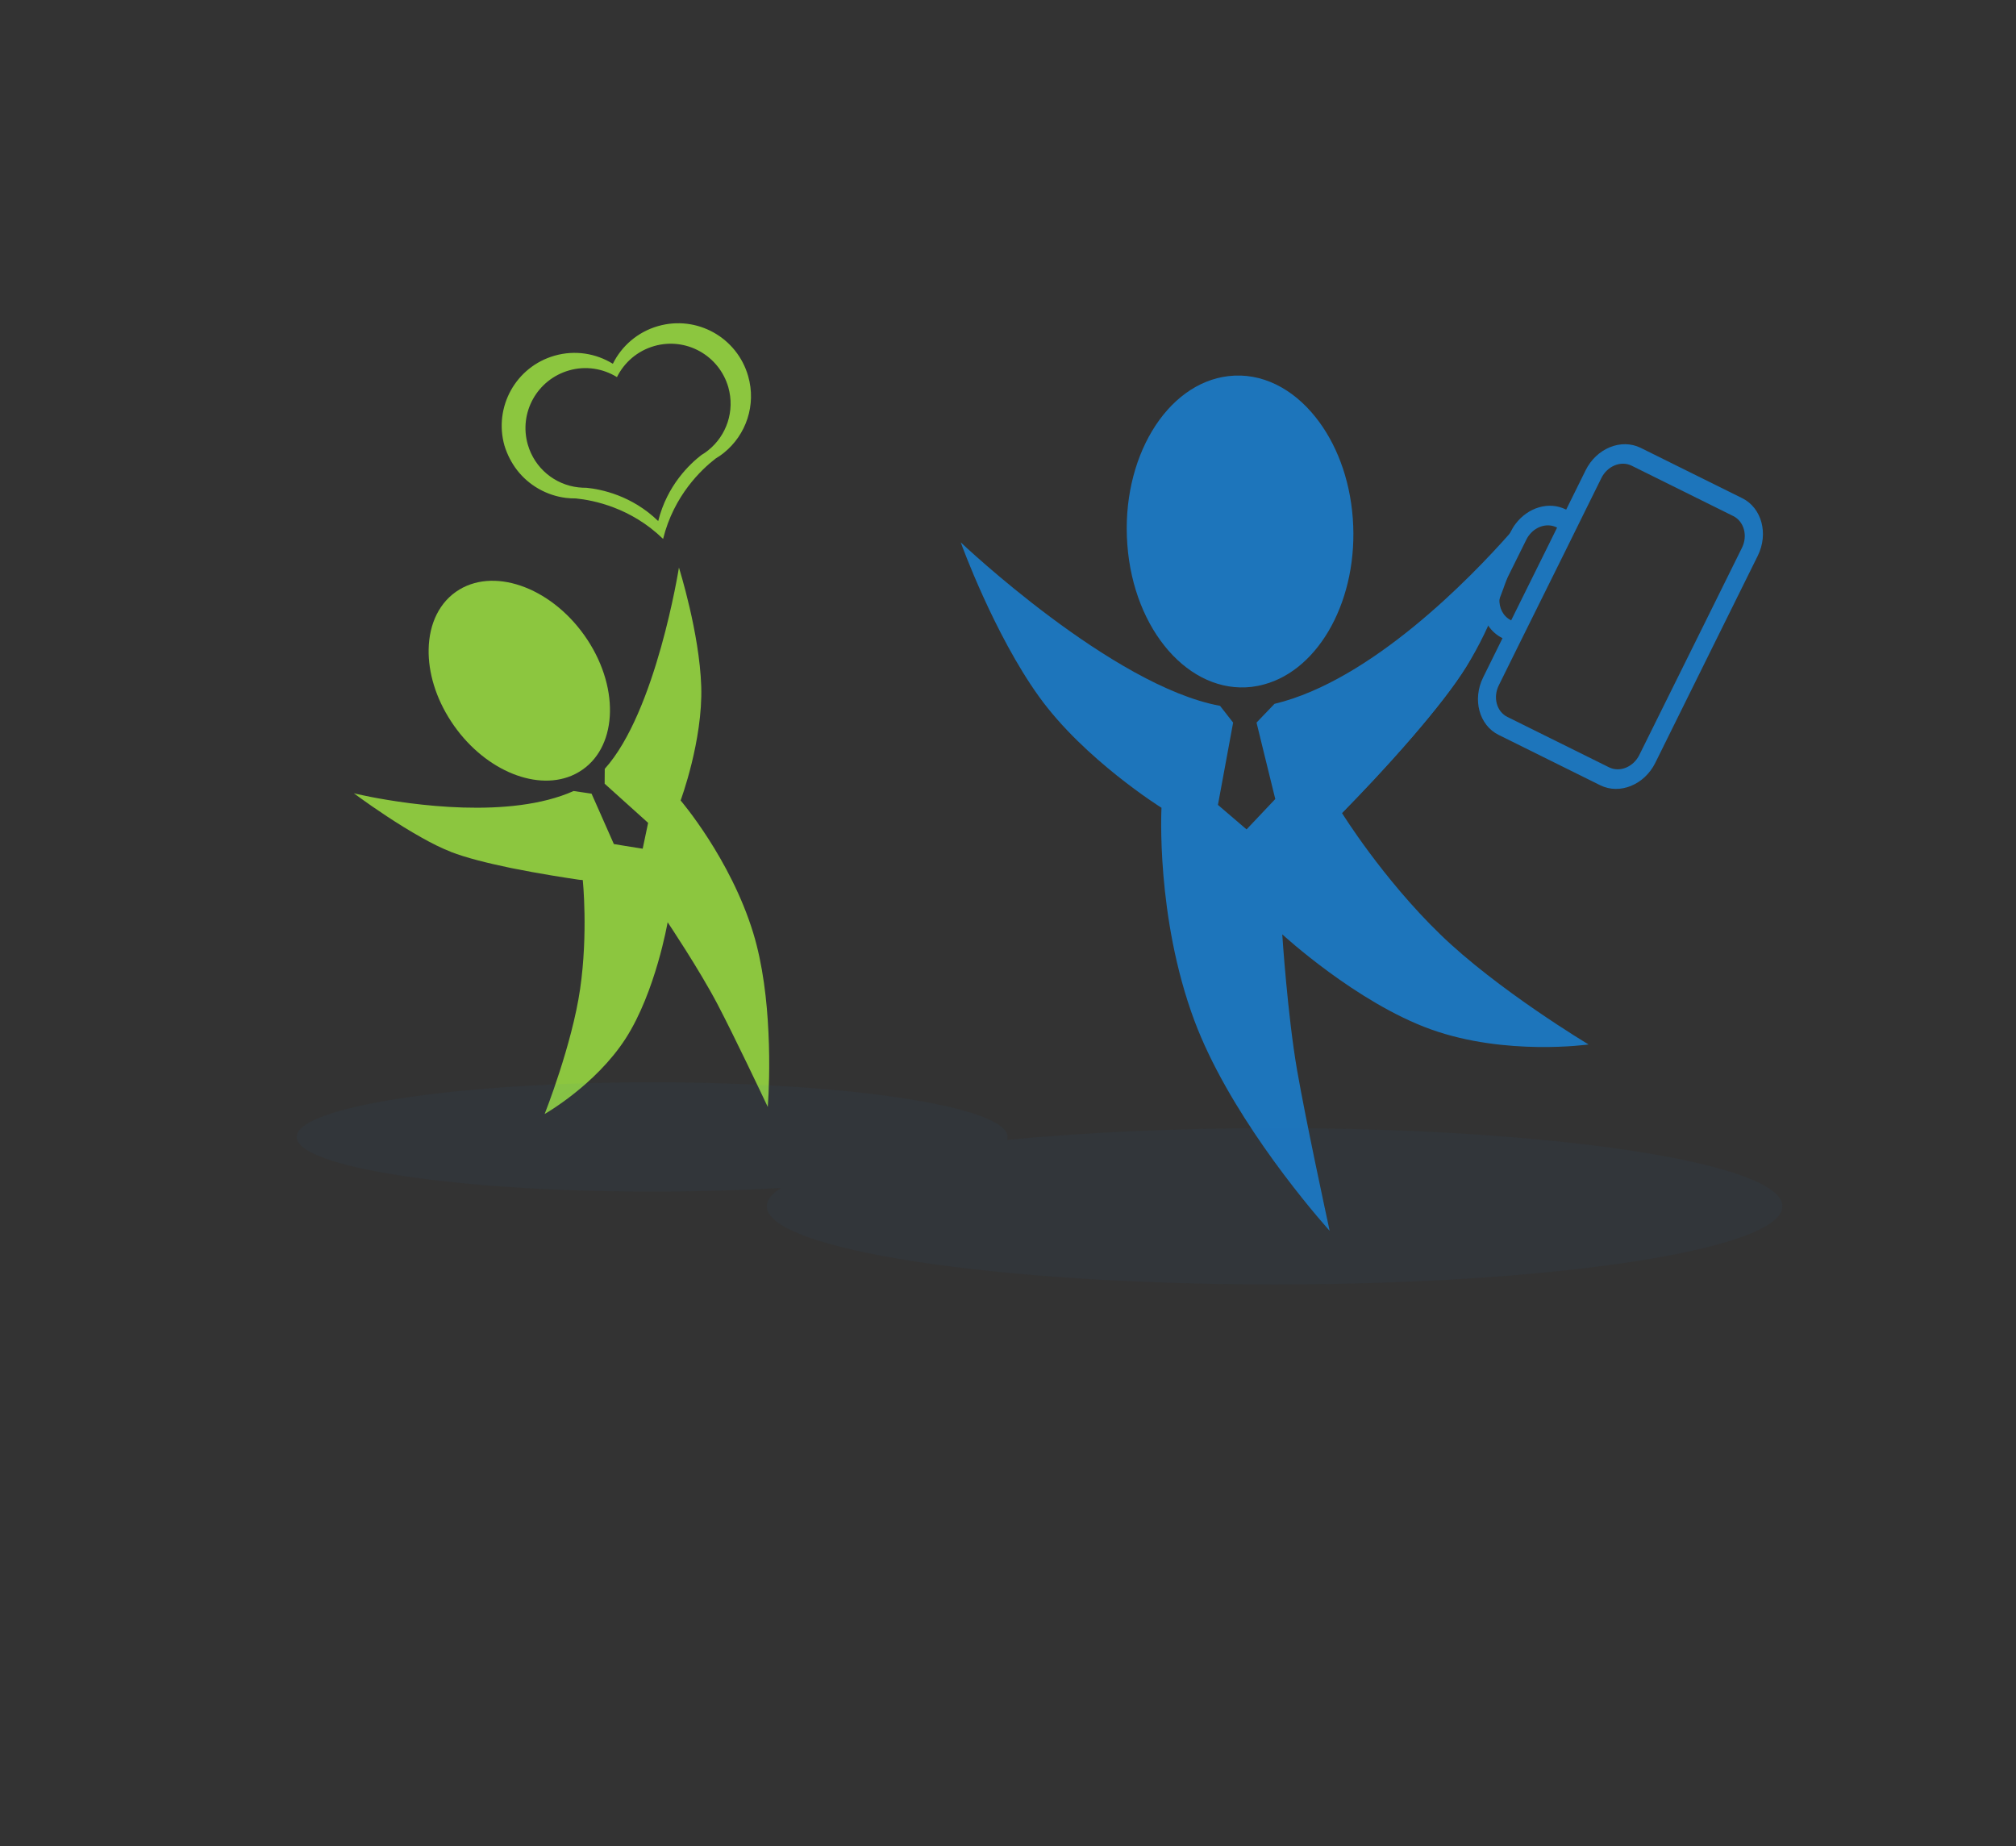 <?xml version="1.0" encoding="utf-8"?>
<!-- Generator: Adobe Illustrator 24.3.0, SVG Export Plug-In . SVG Version: 6.00 Build 0)  -->
<svg version="1.1" id="Layer_1" xmlns="http://www.w3.org/2000/svg" xmlns:xlink="http://www.w3.org/1999/xlink" x="0px" y="0px"
	 viewBox="0 0 1817.8 1664.7" style="enable-background:new 0 0 1817.8 1664.7;" xml:space="preserve">
<rect x="0" y="0" width="1817.8" height="1664.7" fill="#333333" stroke="none"/>
<style type="text/css">
	.st0{opacity:4.000000e-02;fill:#1D75BB;}
	.st1{fill:none;stroke:#74AAD5;stroke-miterlimit:10;}
	.st2{fill:none;stroke:#1D75BB;stroke-width:10;stroke-miterlimit:10;}
	.st3{fill:#1D75BB;}
	.st4{fill:none;stroke:#8CC63F;stroke-width:10;stroke-miterlimit:10;}
	.st5{fill:#8CC63F;}
	.st6{opacity:0.1;fill:#1D75BB;}
	.st7{fill:#FFFFFF;}
	.st8{opacity:5.000000e-02;fill:#1D75BB;}
</style>
<path class="st0" d="M-421.1,2297.8c-34.4-27.1-49.2-62.6-37.5-90.6c0.1-0.3,0.2-0.5,0.3-0.8c36.1-90.9-212.1-274.8-554.4-410.8
	s-649-172.5-685.1-81.6c-10.2,25.6,2.2,58.6,33,95.9c37.6,45.6,22.1,94.9-33.6,106.7c-116.7,24.8-199.7,77.1-231.2,156.3
	c-85.5,215.1,242,547.1,731.3,741.5S-243,2992-157.6,2776.9C-104.1,2642.2-212.5,2461.7-421.1,2297.8z"/>
<g>
	<g>
		<path class="st1" d="M-772.8,1759.5"/>
	</g>
</g>
<g>
	<g>
		<path class="st1" d="M-1082.8,1718.9"/>
	</g>
</g>
<circle class="st2" cx="-1209" cy="1456.3" r="132.5"/>
<circle class="st2" cx="-813.5" cy="1488.6" r="132.5"/>
<circle class="st2" cx="-495.9" cy="1756.4" r="132.5"/>
<g>
	
		<ellipse transform="matrix(2.843645e-02 -1 1 2.843645e-02 -3104.424 804.581)" class="st3" cx="-1138.3" cy="1999.3" rx="140.6" ry="102.2"/>
	<path class="st3" d="M-1395.8,1984.3c0,0,24.9,88.9,53.1,136.2c28.2,47.3,112.6,132.6,112.6,132.6s-36.2,58.5-88.2,109
		c-52,50.5-134.3,99.7-134.3,99.7s74.4,10.6,141.9-13.5c67.4-24.1,134.3-85.8,134.3-85.8s-4.6,72.5-13.4,122.7
		s-29.4,144.6-29.4,144.6s86.9-95.7,121.9-189.5c35-93.8,29.7-192,29.7-192s69.7-43.5,110.5-100.3c40.8-56.7,70.5-139,70.5-139
		s-166.5,158.1-263.1,149.2C-1266.7,2145.7-1395.8,1984.3-1395.8,1984.3z"/>
	<path class="st3" d="M-1395.8,1984.3c0,0,16.7,74.9,49.4,130.1c32.7,55.1,116.3,138.7,116.3,138.7L-1395.8,1984.3z"/>
</g>
<g>
	
		<rect x="-934.9" y="1635.9" transform="matrix(-0.57 0.821 -0.821 -0.57 -86.862 3330.7)" class="st3" width="40.8" height="13.4"/>
	
		<rect x="-967.2" y="1682.4" transform="matrix(-0.57 0.821 -0.821 -0.57 -99.362 3430.195)" class="st3" width="40.8" height="13.4"/>
	
		<rect x="-999.5" y="1728.9" transform="matrix(-0.57 0.821 -0.821 -0.57 -111.862 3529.691)" class="st3" width="40.8" height="13.4"/>
	
		<rect x="-1031.8" y="1775.3" transform="matrix(-0.57 0.821 -0.821 -0.57 -124.363 3629.186)" class="st3" width="40.8" height="13.4"/>
	
		<rect x="-1064" y="1821.8" transform="matrix(-0.57 0.821 -0.821 -0.57 -136.863 3728.682)" class="st3" width="40.8" height="13.4"/>
</g>
<g>
	
		<rect x="-1199.2" y="1623.2" transform="matrix(0.14 0.99 -0.99 0.14 599.867 2569.345)" class="st3" width="40.8" height="13.4"/>
	
		<rect x="-1191.3" y="1679.2" transform="matrix(0.14 0.99 -0.99 0.14 662.148 2609.714)" class="st3" width="40.8" height="13.4"/>
	
		<rect x="-1183.4" y="1735.2" transform="matrix(0.14 0.99 -0.99 0.14 724.429 2650.084)" class="st3" width="40.8" height="13.4"/>
	
		<rect x="-1175.5" y="1791.3" transform="matrix(0.14 0.99 -0.99 0.14 786.71 2690.453)" class="st3" width="40.8" height="13.4"/>
</g>
<g>
	<g>
		
			<rect x="-690.1" y="1816.2" transform="matrix(-0.93 0.368 -0.368 -0.93 -621.849 3764.282)" class="st3" width="40.8" height="13.4"/>
		
			<rect x="-742.7" y="1837" transform="matrix(-0.93 0.368 -0.368 -0.93 -715.736 3823.807)" class="st3" width="40.8" height="13.4"/>
		
			<rect x="-795.3" y="1857.8" transform="matrix(-0.93 0.368 -0.368 -0.93 -809.623 3883.331)" class="st3" width="40.8" height="13.4"/>
		
			<rect x="-847.9" y="1878.6" transform="matrix(-0.93 0.368 -0.368 -0.93 -903.51 3942.856)" class="st3" width="40.8" height="13.4"/>
	</g>
	<g>
		<path class="st3" d="M-848.7,1888.8L-848.7,1888.8z"/>
		
			<rect x="-900.3" y="1901.6" transform="matrix(-0.93 0.368 -0.368 -0.93 -996.075 4006.491)" class="st3" width="40.8" height="13.4"/>
		
			<rect x="-952.9" y="1922.4" transform="matrix(-0.93 0.368 -0.368 -0.93 -1089.962 4066.016)" class="st3" width="40.8" height="13.4"/>
		
			<rect x="-1005.5" y="1943.2" transform="matrix(-0.93 0.368 -0.368 -0.93 -1183.849 4125.541)" class="st3" width="40.8" height="13.4"/>
	</g>
</g>
<polygon class="st4" points="-414.2,1736.4 -473,1734.8 -471.3,1675.9 -515.9,1674.7 -517.6,1733.5 -576.4,1731.8 -577.7,1776.4 
	-518.9,1778.1 -520.6,1836.9 -475.9,1838.2 -474.3,1779.4 -415.4,1781.1 "/>
<path class="st4" d="M-1209,1370.9c0,0-23.5,22.9-70,26.8c11.4,81.6,70,144,70,144s58.6-62.4,70-144
	C-1185.6,1393.8-1209,1370.9-1209,1370.9z"/>
<g>
	<path class="st4" d="M-847.4,1531.7c-14.7-14.8-29.9-30-44.5-44.6c30.8-30.8,61.8-61.9,92.3-92.5c14.5,14.6,29.8,30,44.5,44.7
		C-785.1,1469.3-816.2,1500.4-847.4,1531.7z"/>
	<path class="st5" d="M-736.3,1556.5c-3.4,0-6.4,0-10.4,0c0-12.4,0-24.7,0-38.2c-6.5,0-12.2-0.4-17.7,0.1
		c-8.6,0.9-15.5-1.1-21.1-8.3c-1.4-1.8-5.5-2-8.4-2.2c-5.2-0.3-10.4-0.1-15.6-0.1c10.2-10.2,19.6-19.6,29.8-29.7
		c0.1,4.5,0.8,9.9,0.2,15.1c-0.8,6.2,3.9,13.5,10.3,13.8c7,0.3,14,0.1,21.9,0.1c0-12.8,0-25.1,0-38c4.1,0,7.3,0,11,0
		C-736.3,1498-736.3,1526.8-736.3,1556.5z"/>
	<path class="st4" d="M-894.7,1508c3.7-3.9,7.7-8,11.2-11.6c9.1,9.1,17.8,17.9,26.8,26.9c-3.6,3.3-7.9,7.3-11.9,11
		C-876.8,1526.1-885.5,1517.3-894.7,1508z"/>
</g>
<g>
	
		<rect x="-942.1" y="-191.4" transform="matrix(-1.836970e-16 1 -1 -1.836970e-16 -1063.813 718.185)" class="st3" width="102.2" height="37.2"/>
	
		<rect x="-942.1" y="-50.4" transform="matrix(-1.836970e-16 1 -1 -1.836970e-16 -922.819 859.179)" class="st3" width="102.2" height="37.2"/>
	
		<rect x="-942.1" y="90.6" transform="matrix(-1.836970e-16 1 -1 -1.836970e-16 -781.825 1000.173)" class="st3" width="102.2" height="37.2"/>
	
		<rect x="-942.1" y="231.6" transform="matrix(-1.836970e-16 1 -1 -1.836970e-16 -640.83 1141.167)" class="st3" width="102.2" height="37.2"/>
	
		<rect x="-942.1" y="372.6" transform="matrix(-1.836970e-16 1 -1 -1.836970e-16 -499.836 1282.161)" class="st3" width="102.2" height="37.2"/>
	
		<rect x="-942.1" y="654.6" transform="matrix(-1.836970e-16 1 -1 -1.836970e-16 -217.848 1564.15)" class="st3" width="102.2" height="37.2"/>
	
		<rect x="-942.1" y="513.6" transform="matrix(-1.836970e-16 1 -1 -1.836970e-16 -358.842 1423.156)" class="st3" width="102.2" height="37.2"/>
	
		<rect x="-942.1" y="795.6" transform="matrix(-1.836970e-16 1 -1 -1.836970e-16 -76.854 1705.144)" class="st3" width="102.2" height="37.2"/>
	
		<rect x="-942.1" y="936.6" transform="matrix(-1.836970e-16 1 -1 -1.836970e-16 64.141 1846.138)" class="st3" width="102.2" height="37.2"/>
	
		<rect x="-942.1" y="1077.6" transform="matrix(-1.836970e-16 1 -1 -1.836970e-16 205.135 1987.132)" class="st3" width="102.2" height="37.2"/>
</g>
<g>
	
		<rect x="-874.1" y="-50" transform="matrix(-7.488808e-07 1 -1 -7.488808e-07 -854.343 791.585)" class="st3" width="102.2" height="37.2"/>
	
		<rect x="-874.1" y="91" transform="matrix(-7.488808e-07 1 -1 -7.488808e-07 -713.349 932.579)" class="st3" width="102.2" height="37.2"/>
	
		<rect x="-874.1" y="232" transform="matrix(-7.488808e-07 1 -1 -7.488808e-07 -572.355 1073.573)" class="st3" width="102.2" height="37.2"/>
	
		<rect x="-874.1" y="373" transform="matrix(-7.488808e-07 1 -1 -7.488808e-07 -431.361 1214.568)" class="st3" width="102.2" height="37.2"/>
	
		<rect x="-874.1" y="514" transform="matrix(-7.488808e-07 1 -1 -7.488808e-07 -290.367 1355.562)" class="st3" width="102.2" height="37.2"/>
	
		<rect x="-874.1" y="796" transform="matrix(-7.488808e-07 1 -1 -7.488808e-07 -8.379 1637.551)" class="st3" width="102.2" height="37.2"/>
	
		<rect x="-874.1" y="655" transform="matrix(-7.488808e-07 1 -1 -7.488808e-07 -149.373 1496.557)" class="st3" width="102.2" height="37.2"/>
	
		<rect x="-874.1" y="937" transform="matrix(-7.488808e-07 1 -1 -7.488808e-07 132.615 1778.545)" class="st3" width="102.2" height="37.2"/>
	
		<rect x="-874.1" y="1078" transform="matrix(-7.488808e-07 1 -1 -7.488808e-07 273.609 1919.54)" class="st3" width="102.2" height="37.2"/>
	
		<rect x="-874.1" y="1219" transform="matrix(-7.488808e-07 1 -1 -7.488808e-07 414.603 2060.534)" class="st3" width="102.2" height="37.2"/>
</g>
<polygon class="st6" points="-181.7,1275.8 -260.6,697.5 -404.6,697.5 -454.5,1274.8 -548.5,1274.4 -318.6,1434.5 -91,1276.1 "/>
<g>
	<path class="st7" d="M3101.1,1944.7c0,59.5,0,119,0,179c-134.8,0-269.5,0-404.3,0c1.6-1.1,3.1-2.4,4.9-3.3
		c60.7-33.4,121.6-66.3,181.8-100.5c8.4-4.8,18.4-15.4,18.9-23.8c2.3-42,3.9-84.2,1.4-126.2c-1.7-28.9-28.7-46.7-59.9-44.2
		c-12.1,36.2-24.7,73.1-36.6,110.1c-5.5,17.2-19.7,30.1-38.7,29.8c-40.6-0.6-81.2-2.3-121.7-4.2c-24.8-1.2-40.5-15.4-49-38.1
		c-7.2-19.2-14-38.5-21.1-57.7c-4.9-13.4-6.4-32.2-16-38.5c-10.6-6.9-28.8-1.8-43.6-3c-11.4-0.9-17.9,4.4-20.3,14.3
		c-3.6,14.9-7.1,30-8.4,45.3c-3.6,41.1-3.7,82.1,5.6,122.7c3.3,14.2,9.3,22.6,27.1,22.2c56-1.1,112.1,0.1,168.1,0.4
		c6.9,0,13.9,0,20.8,0c-16.9,14.5-34.1,22.4-56.3,20.6c-53.2-4.4-106.7-5.9-160-9.7c-23.2-1.6-38.4,7.1-47,28.2
		c0-225.9,0-451.9,0-679c81.3,0,162.5,0,243.8,0c-1.9,0.8-3.6,1.9-5.6,2.4c-51.9,12.9-78.8,53.6-71.8,108.8
		c5.4,42,48.3,75.5,95.5,74.5c42.5-0.9,80.9-33.9,87.2-74.9c7.3-47.5-16.5-90-58.9-104.9c-6.2-2.2-12.5-4-18.7-6
		c127.6,0,255.1,0,382.7,0c0,174.9,0,349.8,0,524.7c-0.8-1.2-2-2.4-2.4-3.8c-13-46.4-45.9-71.6-93.2-71.2
		c-38.1,0.3-64.4,20.1-80.1,52.8c-16.3,33.9-11.5,67.5,12.4,96.6c23,28,53.5,39.3,89.4,31.7
		C3068.1,2011.3,3090.8,1983.9,3101.1,1944.7z M2794.6,1892c11.5-30,24.2-62.3,36.5-94.9c24.7-65.2,49.3-130.4,73.5-195.8
		c9.8-26.5,3.7-47.9-18-65.7c-19-15.6-41.7-22.6-64.9-29.2c-1.9,3.6-3.1,5.8-4.1,8.1c-1.2,2.8-2,5.8-3.3,8.6
		c-18.1,38.3-47.4,64-89.7,69.5c-62.8,8.2-105-17.2-132.3-75.2c-1.7-3.6-9.3-8.2-11.7-7.1c-19.8,9.3-40.9,17.3-57.7,30.7
		c-17.6,14-23.7,34.4-14.8,58.2c14.5,38.9,27,78.5,40.6,117.7c22.5,64.9,45.4,129.6,67.9,194.5c5.2,15.1,14.5,28.6,30.3,29.5
		c41,2.2,82.2,1.5,123.4,1.6c10.6,0,15.6-7,16.5-16.8c1.2-13.5-4.9-21.7-18.7-23.1c-21.5-2.1-43-4.3-64.5-5.6
		c-10.7-0.7-15.6-5.3-19.1-15.5c-30.4-89.3-61.4-178.3-92.2-267.5c-4.9-14.1-9.5-28.3-14.2-42.4c1.8-0.9,3.7-1.8,5.5-2.6
		c5.8,10.8,13.1,21.1,17.2,32.5c27.9,78.2,55.7,156.5,82.2,235.1c4.8,14.2,11.1,17.7,25,16.7c9.7-0.7,11.4-6.2,14-12.9
		c31.6-82.3,63.1-164.6,95.1-246.8c3.3-8.3,9.8-15.4,14.8-23.1c1.3,0.9,2.7,1.7,4,2.6c-1.7,4.8-3.2,9.6-5,14.3
		c-31.7,83.9-63.6,167.7-94.8,251.8c-6.6,17.8-11,36.3-37.9,32.5c3.7,4.4,6.8,7.5,10.3,8.3c8,1.7,16.3,2.1,24.4,3.2
		C2752.3,1885.9,2771.8,1888.8,2794.6,1892z"/>
	<path d="M2446.8,2068.1c8.6-21.1,23.8-29.9,47-28.2c53.3,3.8,106.8,5.3,160,9.7c22.2,1.8,39.4-6.1,56.3-20.6c-6.9,0-13.9,0-20.8,0
		c-56-0.3-112.1-1.5-168.1-0.4c-17.8,0.4-23.9-8-27.1-22.2c-9.3-40.5-9.2-81.6-5.6-122.7c1.3-15.2,4.9-30.3,8.4-45.3
		c2.4-9.9,8.9-15.3,20.3-14.3c14.8,1.2,33-4,43.6,3c9.6,6.3,11.1,25.2,16,38.5c7.1,19.2,13.9,38.6,21.1,57.7
		c8.5,22.6,24.2,36.9,49,38.1c40.6,1.9,81.1,3.6,121.7,4.2c19,0.3,33.1-12.6,38.7-29.8c11.9-37,24.5-73.8,36.6-110.1
		c31.2-2.5,58.2,15.3,59.9,44.2c2.5,41.9,0.9,84.2-1.4,126.2c-0.5,8.4-10.5,19-18.9,23.8c-60.2,34.2-121.1,67.1-181.8,100.5
		c-1.7,0.9-3.2,2.2-4.9,3.3c-14.4,0-28.8,0-43.2,0c-11.6-1-23.3-2.3-34.9-3c-43.9-2.7-87.8-5.7-131.8-7.7
		c-20.5-1-33.3-10.7-40.1-29.4C2446.8,2078.4,2446.8,2073.3,2446.8,2068.1z"/>
	<path d="M2718.4,1389.2c6.2,2,12.5,3.8,18.7,6c42.4,14.9,66.2,57.3,58.9,104.9c-6.3,41-44.7,74-87.2,74.9
		c-47.1,1-90.1-32.5-95.5-74.5c-7-55.2,19.8-95.9,71.8-108.8c1.9-0.5,3.7-1.6,5.6-2.4C2699.9,1389.2,2709.2,1389.2,2718.4,1389.2z"
		/>
	<path d="M3101.1,1944.7c-10.3,39.2-33.1,66.6-73.9,75.3c-35.8,7.6-66.4-3.7-89.4-31.7c-23.9-29.1-28.7-62.7-12.4-96.6
		c15.7-32.7,42-52.6,80.1-52.8c47.3-0.4,80.2,24.9,93.2,71.2c0.4,1.4,1.6,2.5,2.4,3.8C3101.1,1924.1,3101.1,1934.4,3101.1,1944.7z"
		/>
	<path class="st7" d="M2446.8,2083.6c6.8,18.7,19.6,28.5,40.1,29.4c43.9,2.1,87.8,5,131.8,7.7c11.7,0.7,23.3,2,34.9,3
		c-68.9,0-137.9,0-206.8,0C2446.8,2110.2,2446.8,2096.9,2446.8,2083.6z"/>
	<path d="M2794.6,1892c-22.7-3.2-42.3-6.1-61.9-8.8c-8.1-1.1-16.4-1.5-24.4-3.2c-3.6-0.8-6.6-3.9-10.3-8.3
		c26.9,3.8,31.3-14.8,37.9-32.5c31.3-84.1,63.2-167.9,94.8-251.8c1.8-4.7,3.3-9.5,5-14.3c-1.3-0.9-2.7-1.7-4-2.6
		c-5,7.7-11.5,14.7-14.8,23.1c-32,82.1-63.5,164.5-95.1,246.8c-2.6,6.7-4.3,12.2-14,12.9c-13.9,1-20.2-2.5-25-16.7
		c-26.6-78.7-54.3-156.9-82.2-235.1c-4.1-11.4-11.4-21.7-17.2-32.5c-1.8,0.9-3.7,1.8-5.5,2.6c4.7,14.1,9.4,28.3,14.2,42.4
		c30.8,89.1,61.8,178.2,92.2,267.5c3.5,10.2,8.4,14.8,19.1,15.5c21.5,1.4,43,3.5,64.5,5.6c13.8,1.3,19.9,9.6,18.7,23.1
		c-0.9,9.8-5.9,16.9-16.5,16.8c-41.1-0.1-82.3,0.5-123.4-1.6c-15.8-0.8-25-14.3-30.3-29.5c-22.5-64.9-45.4-129.6-67.9-194.5
		c-13.6-39.2-26.1-78.8-40.6-117.7c-8.9-23.8-2.8-44.2,14.8-58.2c16.8-13.4,38-21.4,57.7-30.7c2.4-1.1,10,3.5,11.7,7.1
		c27.3,57.9,69.5,83.3,132.3,75.2c42.3-5.5,71.5-31.1,89.7-69.5c1.3-2.8,2.1-5.8,3.3-8.6c1-2.3,2.3-4.5,4.1-8.1
		c23.1,6.6,45.9,13.7,64.9,29.2c21.7,17.8,27.8,39.2,18,65.7c-24.2,65.4-48.9,130.6-73.5,195.8
		C2818.7,1829.7,2806.1,1862,2794.6,1892z"/>
</g>
<g>
	<path class="st3" d="M-1698.6-505.6c26.6-176.5,179.2-312.2,363-312.2c183.8,0,336.4,135.7,363,312.2h23.4
		c-4.7-33.3-13.7-65.8-26.9-97c-19.7-46.5-47.8-88.2-83.6-124c-35.8-35.8-77.6-64-124-83.6c-48.1-20.4-99.2-30.7-151.9-30.7
		c-52.7,0-103.8,10.3-151.9,30.7c-46.5,19.7-88.2,47.8-124,83.6c-35.8,35.8-64,77.6-83.6,124c-13.2,31.2-22.2,63.7-26.9,97H-1698.6z
		"/>
	<path class="st3" d="M-970-417.7c-16.8,187-174.3,334-365.6,334c-191.3,0-348.8-147.1-365.6-334h-23.2c3.4,41,13.2,80.9,29.3,118.9
		c19.7,46.5,47.8,88.2,83.6,124c35.8,35.8,77.6,64,124,83.6c48.1,20.4,99.2,30.7,151.9,30.7c52.7,0,103.8-10.3,151.9-30.7
		c46.5-19.7,88.2-47.8,124-83.6c35.8-35.8,64-77.6,83.6-124c16.1-38,25.9-77.8,29.3-118.9H-970z"/>
</g>
<g>
	<path class="st3" d="M1571,449.2l-91.6-45.4c-17.6-8.7-39.9,0.4-49.7,20.3l-17.5,35.4l-0.4-0.2c-15.3-7.6-34.2-1.7-45.3,13.1
		c-1.7,2.2-3.1,4.6-4.4,7.2l-0.8,1.6l-16.3,32.9l0,0l-4.6,9.3c-6.7,13.5-5.9,28.6,0.8,39.6c0.3,0.4,0.5,0.8,0.8,1.2
		c3.1,4.6,7.3,8.4,12.4,11l0.4,0.2l-17.5,35.4c-9.8,19.9-3.6,43.1,14,51.8l91.6,45.4c17.6,8.7,39.9-0.4,49.7-20.3l57.9-117L1585,501
		C1594.8,481.1,1588.5,457.9,1571,449.2z M1352,540L1352,540c0.2-3.2,1-6.4,2.5-9.5l3.9-7.9c0,0,0,0,0,0l17.8-35.9
		c1.2-2.5,2.8-4.7,4.6-6.5c6.2-6.3,15.3-8.4,22.8-4.7l0.4,0.2l-6.6,13.4l-34.8,70.2l-0.4-0.2C1355.3,555.6,1351.6,548,1352,540z
		 M1570.7,493.9l-34.3,69.3l-58.2,117.4c-5.4,11-17.7,16-27.4,11.2l-91.6-45.4c-9.7-4.8-13.2-17.6-7.7-28.6l17.5-35.4l42.6-85.9
		l14.8-30l17.5-35.4c5.4-11,17.7-16,27.4-11.2l91.6,45.4C1572.6,470.2,1576.1,483,1570.7,493.9z"/>
	<g>
		<path class="st3" d="M1139.7,617.1c-3.6,1-7.3,1.7-11.1,2.2c-56.2,6.5-106.4-50.9-112.1-128.3c-5.8-77.4,35.1-145.4,91.2-151.9
			c29.8-3.5,57.9,11.1,78.5,37c18.4,23,30.9,54.9,33.6,91.3C1225.1,539.6,1190,603.6,1139.7,617.1z"/>
		<path class="st3" d="M1375.6,464.2C1375.6,464.3,1375.6,464.3,1375.6,464.2c0,0.1,0,0.1,0,0.2c-0.2,0.9-1.1,5-2.8,11.4
			c-2.8,10.6-7.5,27.5-14.3,46.7c0,0,0,0,0,0c-2,5.6-4.1,11.5-6.4,17.4v0c-3.1,8-6.5,16.1-10.2,24.2c-4.7,10.3-9.9,20.5-15.6,30.1
			c-1.2,2-2.4,4-3.7,6.1c0,0.1-0.1,0.1-0.1,0.2c-12.3,19.3-29.8,41.4-47.3,61.9c-0.6,0.7-1.2,1.4-1.8,2.1
			c-24.6,28.6-48.9,53.8-58.8,63.8c-0.2,0.2-0.3,0.3-0.5,0.5c-0.3,0.3-0.6,0.6-0.8,0.9c-0.3,0.3-0.6,0.6-0.8,0.8
			c-0.1,0.1-0.3,0.2-0.4,0.4c-0.2,0.2-0.4,0.4-0.6,0.6c-0.1,0.1-0.2,0.2-0.3,0.3c-0.1,0.1-0.2,0.2-0.2,0.3l-0.9,0.9l134.9-218.8l0,0
			l24.6-40h0L1375.6,464.2C1375.6,464.2,1375.6,464.2,1375.6,464.2z"/>
	</g>
	<path class="st3" d="M1432.4,941.7c0,0-74.4,10.6-141.9-13.5c-67.4-24.1-134.3-85.8-134.3-85.8s4.7,72.5,13.4,122.7
		c8,45.8,25.9,128.6,28.9,142.6c0.3,1.2,0.4,1.9,0.4,2c-0.1-0.1-1.2-1.3-3-3.4c-8.1-9.2-31.4-36.5-56.3-72.2
		c-23.1-33.2-47.6-73.7-62.6-113.8c-35-93.8-29.7-192-29.7-192s-69.7-43.5-110.5-100.3c-40.5-56.3-70.1-137.7-70.5-139
		c1,1,136.7,129.5,233.8,147.4l11.8,15.1l-13.7,74.2l25.8,22.1l15.6-16.5l10.3-10.9l-10.3-41.9l-6.6-27l6.6-6.9l9.6-10
		c87.6-21,177.6-114.5,211.9-153.3c2.6-3,4.9-5.6,6.9-7.9c4.7-5.5,7.3-8.7,7.6-9.1c0,0,0,0,0,0c0,0,0,0,0,0.1
		c-0.2,0.7-1.4,4.8-3.3,11.2c-5.4,18-17.1,54.5-31.2,87.4c-5.8,13.6-12.1,26.6-18.6,37.4c0,0.1-0.1,0.1-0.1,0.2
		c-10.5,17.5-28.6,40.2-47.3,61.9c-0.6,0.7-1.2,1.4-1.8,2.1c-24.5,28.3-49.6,54.4-59.2,64.3c-0.3,0.3-0.6,0.6-0.8,0.9
		c-0.3,0.3-0.6,0.6-0.8,0.8c-0.1,0.1-0.3,0.2-0.4,0.4c-0.2,0.2-0.4,0.4-0.6,0.6c-0.1,0.1-0.2,0.2-0.3,0.3c-0.1,0.1-0.2,0.2-0.2,0.3
		c-0.1,0.1-0.2,0.2-0.2,0.2l-0.7,0.7c0,0,0,0,0,0s36.2,58.5,88.2,109C1350.1,892.5,1432.4,941.7,1432.4,941.7z"/>
</g>
<path class="st3" d="M649.7-471.6l-64.1-31.8c-12.3-6.1-27.9,0.3-34.8,14.2l-12.3,24.8l-0.3-0.1c-10.7-5.3-23.9-1.2-31.7,9.2
	c-1.2,1.5-2.2,3.2-3.1,5l-0.6,1.1l-11.4,23l0,0l-3.2,6.5c-4.7,9.5-4.2,20,0.6,27.7c0.2,0.3,0.4,0.6,0.5,0.8c2.2,3.2,5.1,5.9,8.7,7.7
	l0.3,0.1L486-358.4c-6.9,13.9-2.5,30.2,9.8,36.3l64.1,31.8c12.3,6.1,27.9-0.3,34.8-14.2l40.6-81.9l24.2-48.8
	C666.4-449.2,662-465.5,649.7-471.6z M496.4-408L496.4-408c0.1-2.2,0.7-4.5,1.8-6.7l2.7-5.5c0,0,0,0,0,0l12.4-25.1
	c0.9-1.7,2-3.3,3.2-4.5c4.4-4.4,10.7-5.9,16-3.3l0.3,0.1l-4.6,9.4l-24.3,49.1l-0.3-0.1C498.8-397.1,496.1-402.4,496.4-408z
	 M649.5-440.2l-24,48.5l-40.7,82.2c-3.8,7.7-12.4,11.2-19.2,7.8l-64.1-31.8c-6.8-3.4-9.2-12.3-5.4-20l12.3-24.8l29.8-60.1l10.4-21
	l12.3-24.8c3.8-7.7,12.4-11.2,19.2-7.8l64.1,31.8C650.9-456.9,653.3-447.9,649.5-440.2z"/>
<g>
	<path class="st5" d="M466.1,423.7c10.7,13.9,26.7,23,44.1,25.2l0,0c3,0.4,6.1,0.5,9.1,0.5c15.9,1.6,49.6,8.3,78.6,36.5
		c9.7-39.3,34.8-62.8,47.4-72.5c2.7-1.6,5.2-3.3,7.5-5.2l0,0c19.9-16.1,29.3-43,21.8-69.1c-10-34.9-46.3-55.1-81.2-45.1
		c-18.5,5.3-32.9,18-40.8,34c-15.2-9.4-34.1-12.6-52.6-7.3c-34.9,10-55,46.3-45.1,81.2C457.4,409.9,461.2,417.3,466.1,423.7z
		 M475.9,400.8c-8.2-28.7,8.4-58.5,37.1-66.8c15.2-4.4,30.8-1.7,43.3,6c6.5-13.1,18.3-23.6,33.6-28c28.7-8.2,58.5,8.4,66.8,37.1
		c6.1,21.5-1.6,43.6-18,56.8l0,0c0,0,0,0,0,0c-1.9,1.6-4,3-6.2,4.3c-10.4,8-31,27.3-39,59.6c-23.9-23.2-51.6-28.7-64.6-30
		c-2.5,0-5-0.1-7.5-0.4l0,0l0,0C500.4,437,482.1,422.3,475.9,400.8z"/>
	<g>
		<path class="st5" d="M515.1,699.5c2.4-1,4.8-2.2,7.1-3.6c33.9-20.3,37.3-73.6,7.5-119c-29.8-45.4-81.5-65.7-115.4-45.4
			c-18,10.8-27.4,30.8-27.8,54c-0.4,20.6,6.3,43.7,20.3,65C434.6,692.9,481.4,713.4,515.1,699.5z"/>
	</g>
	<path class="st5" d="M491.1,1004.4c0,0,45.8-25.9,73-68c27.1-42.1,37.9-104.9,37.9-104.9s28.3,42.2,44.9,73.8
		c15.1,28.8,40.5,82.4,44.8,91.5c0.4,0.8,0.6,1.2,0.6,1.3c0-0.1,0.1-1.2,0.2-3.2c0.6-8.6,1.9-33.6,0.4-64.1
		c-1.3-28.3-5-61.2-13.8-89.9c-20.6-67-65.4-119.2-65.4-119.2s20.1-53.9,18.6-102.8c-1.6-48.5-19.9-106.3-20.1-107.2
		c-0.2,1-20.6,130.1-66.9,181.5l-0.1,13.4l39.2,35.3l-4.9,23.3l-15.7-2.5l-10.3-1.7l-12.2-27.6l-7.9-17.8l-6.6-1l-9.6-1.4
		c-57.6,25.7-147.4,12.2-183,5.3c-2.7-0.5-5.1-1-7.2-1.5c-4.9-1-7.8-1.7-8.1-1.8c0,0,0,0,0,0c0,0,0,0,0.1,0c0.4,0.3,2.8,2.1,6.6,4.8
		c10.7,7.7,32.7,23,54.6,35.2c9,5.1,18.1,9.6,26.3,12.8c0,0,0.1,0,0.1,0.1c13.3,5.2,33,10.1,52.7,14.2c0.6,0.1,1.2,0.3,1.9,0.4
		c25.7,5.2,50.8,9,60.3,10.4c0.3,0,0.6,0.1,0.8,0.1c0.3,0,0.6,0.1,0.8,0.1c0.1,0,0.2,0,0.4,0c0.2,0,0.4,0.1,0.6,0.1
		c0.1,0,0.2,0,0.3,0c0.1,0,0.2,0,0.2,0c0.1,0,0.2,0,0.2,0l0.7,0.1c0,0,0,0,0,0s4.9,47.9-2.4,98.1
		C515.8,942.1,491.1,1004.4,491.1,1004.4z"/>
</g>
<path class="st8" d="M1149.3,1017.1c-88.5,0-171.2,3.9-241.2,10.6c0.3-0.9,0.4-1.7,0.4-2.6c0-27.3-143.5-49.3-320.5-49.3
	s-320.5,22.1-320.5,49.3s143.5,49.3,320.5,49.3c41,0,80.1-1.2,116.1-3.3c-8.3,5.3-12.7,10.8-12.7,16.5c0,38.9,205,70.5,457.9,70.5
	s457.9-31.6,457.9-70.5C1607.2,1048.7,1402.2,1017.1,1149.3,1017.1z"/>
</svg>

